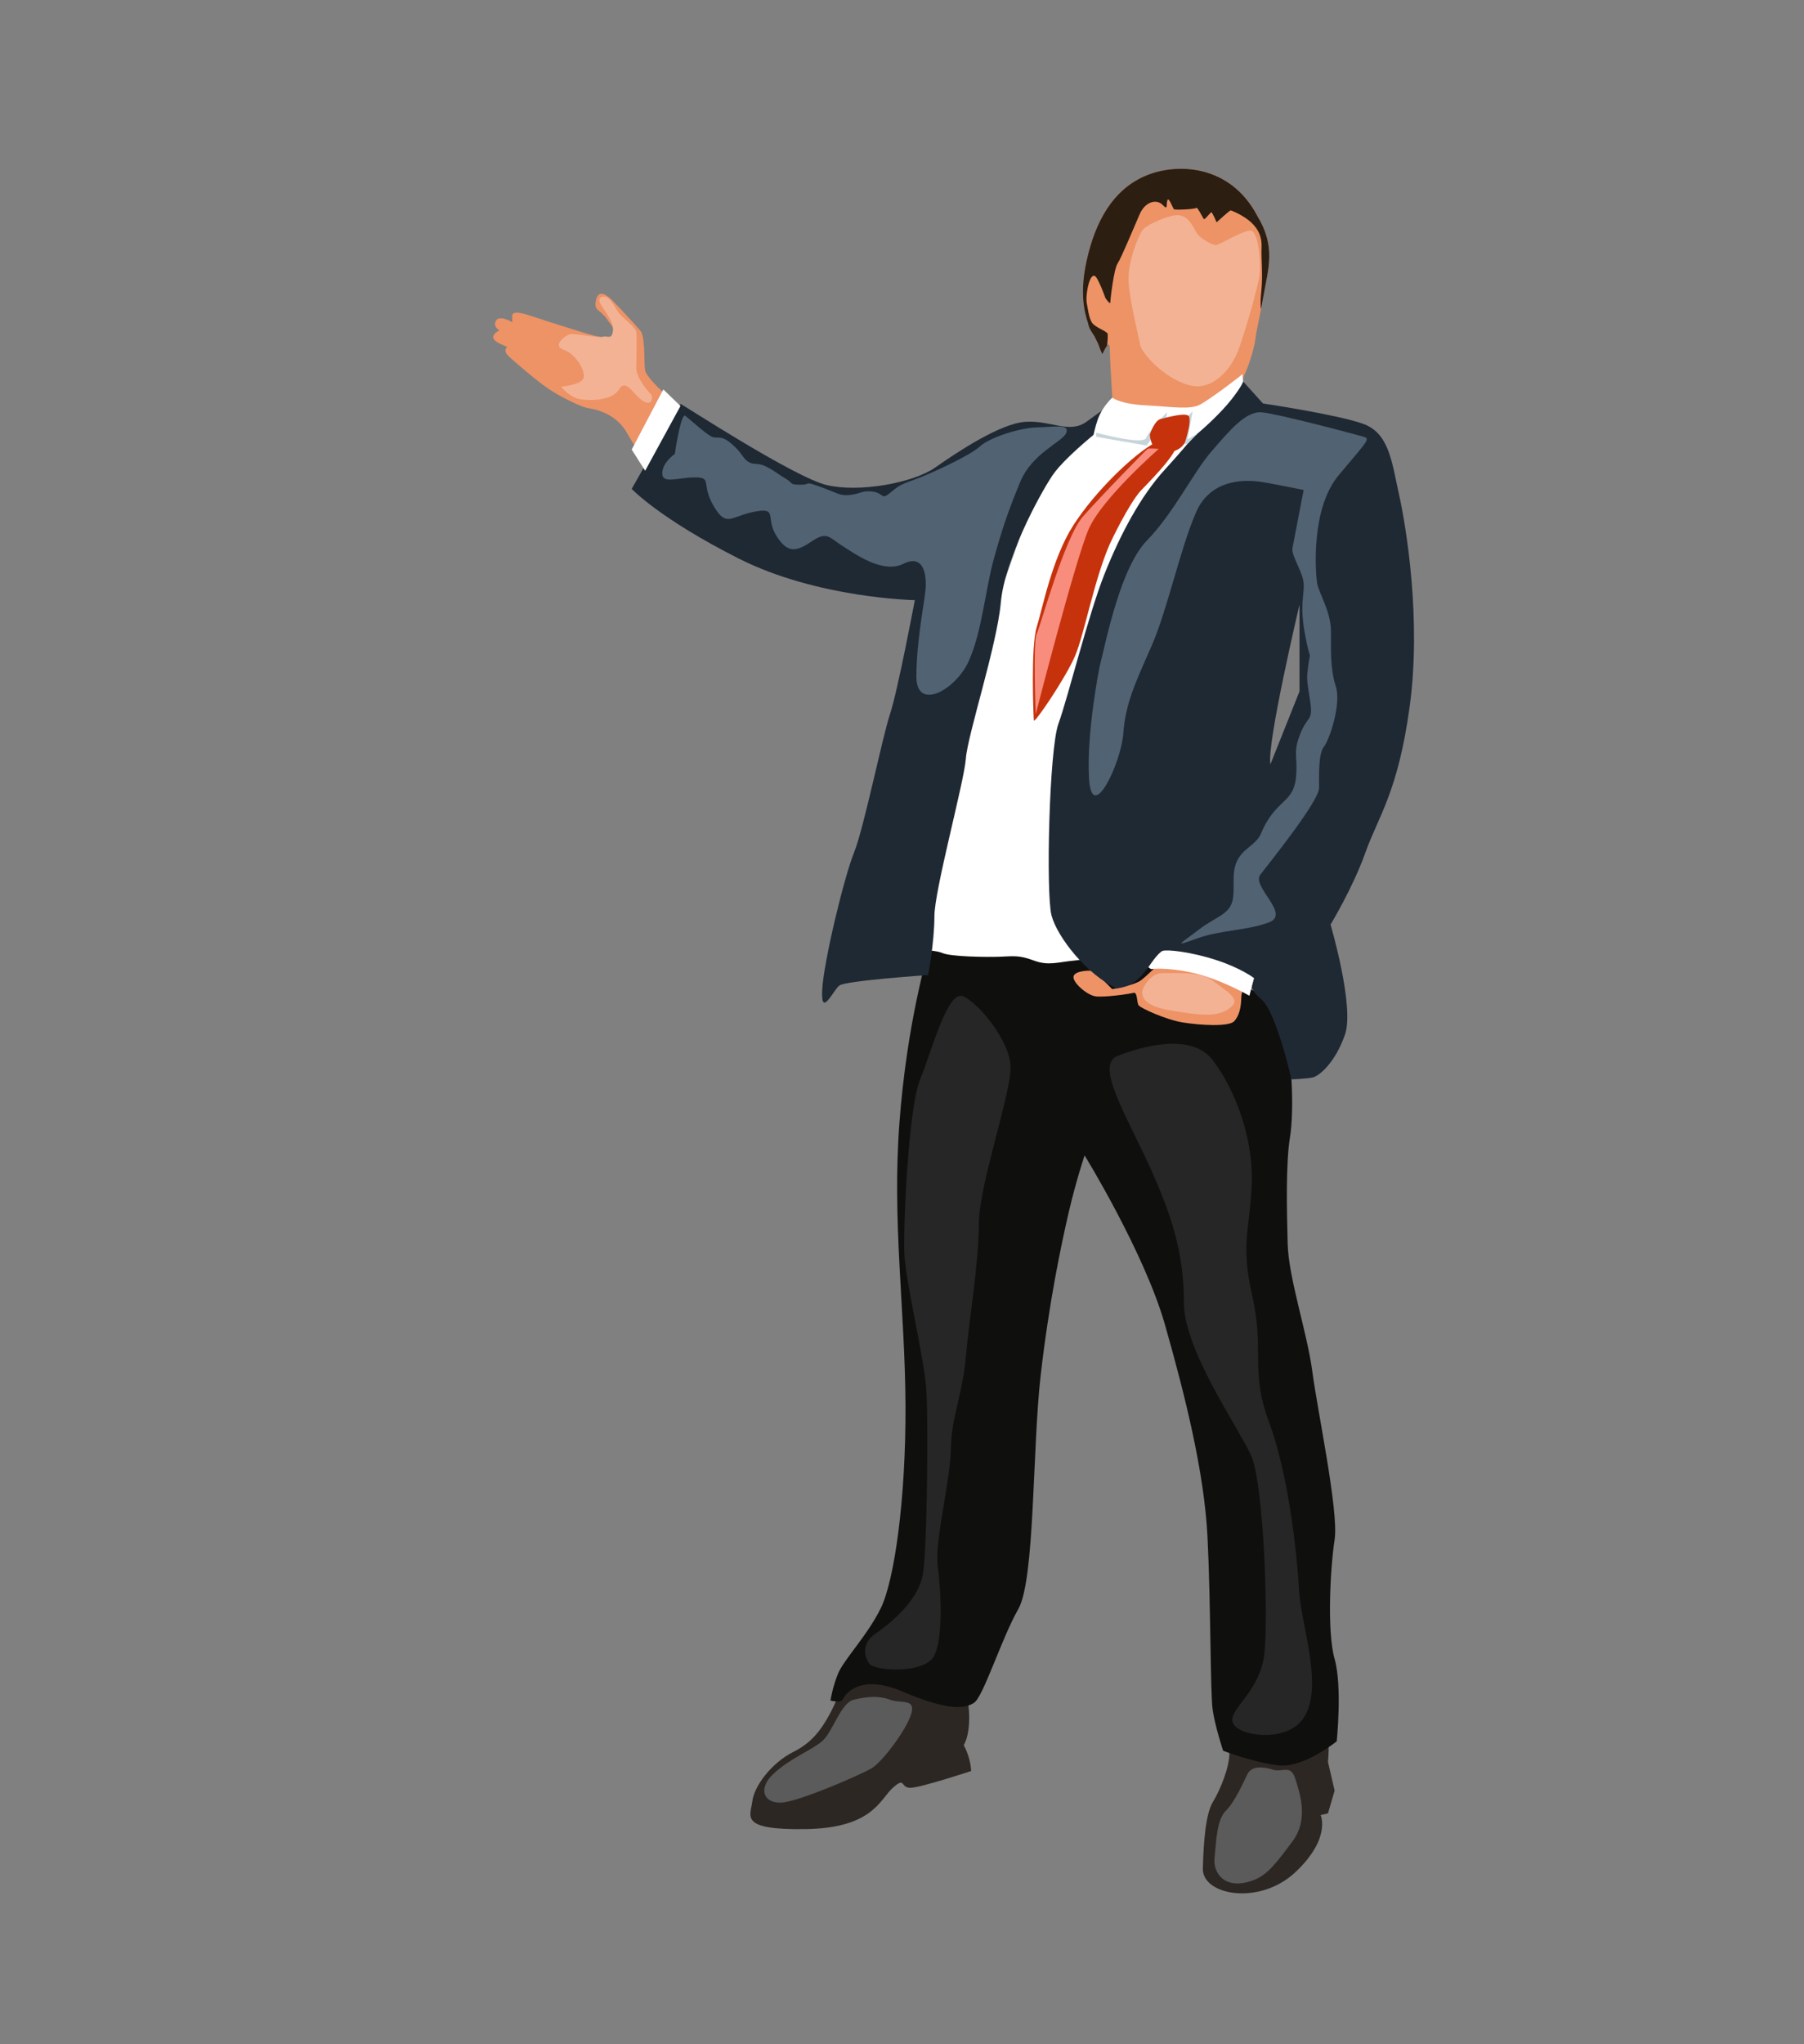<?xml version="1.0" encoding="utf-8"?>
<!-- Generator: Adobe Illustrator 17.0.0, SVG Export Plug-In . SVG Version: 6.00 Build 0)  -->
<!DOCTYPE svg PUBLIC "-//W3C//DTD SVG 1.1//EN" "http://www.w3.org/Graphics/SVG/1.1/DTD/svg11.dtd">
<svg version="1.1" id="Layer_1" xmlns="http://www.w3.org/2000/svg" xmlns:xlink="http://www.w3.org/1999/xlink" x="0px" y="0px"
	 width="355px" height="402px" viewBox="0 0 355 402" enable-background="new 0 0 355 402" xml:space="preserve">
<rect x="0" y="0" width="355" height="402" fill="#808080" stroke="none"/>
<g>
	<path fill="#ED9366" d="M134.444,80.681c0,0-7.291-6.007-7.521-7.933c-0.229-1.926,0.091-6.466-0.917-7.704
		c-1.009-1.238-4.677-5.136-5.594-6.053c-0.918-0.917-2.614-2.201-3.119,0c-0.504,2.201,0.643,1.697,2.063,3.669
		c1.422,1.972,2.98,3.577,0.779,3.76c-2.201,0.183-6.374-1.376-8.254-1.926c-1.88-0.55-7.016-2.247-7.749-2.476
		c-0.734-0.229-3.382-1.112-3.348,0.126c0.034,1.238,0.034,1.238,0.034,1.238s-2.476-1.513-3.198-0.344
		c-0.722,1.169,0.653,1.926,0.653,1.926s-1.548,0.757-1.169,1.616c0.378,0.86,2.717,1.617,2.717,1.617s-0.894,0.688,0.138,1.72
		c1.032,1.032,5.812,5.124,8.151,6.672c2.339,1.548,6.259,3.439,7.429,3.646c1.169,0.206,5.606,0.791,7.945,5.09
		c2.339,4.299,6.156,7.772,6.156,7.772s6.81-8.736,6.81-8.839S134.444,80.681,134.444,80.681z"/>
	<path fill="#2D2724" d="M261.326,340.269c0.344,2.751,0,6.259,0,6.259l1.307,5.64l-1.307,4.471l-1.445,0.344
		c0,0,2.132,4.54-4.952,11.212c-7.085,6.672-18.365,4.54-18.228-0.688c0.137-5.228,0.55-10.799,1.995-13.138
		c1.444-2.339,3.233-6.81,3.233-9.561s1.582-8.46,3.37-8.598C247.088,336.074,261.326,340.269,261.326,340.269z"/>
	<path fill="#2D2724" d="M189.654,331.465c1.1,2.614,1.72,8.736,0,11.762c1.445,2.682,1.445,5.09,1.445,5.09
		s-9.974,3.302-11.968,3.302c-1.995,0-0.894-2.27-3.439,0c-2.545,2.27-3.921,7.91-17.127,8.117
		c-13.206,0.206-10.868-2.496-10.524-5.444c0.344-2.948,3.714-7.556,8.116-9.758c4.402-2.201,6.672-5.64,9.698-13.069
		C168.881,324.037,189.654,331.465,189.654,331.465z"/>
	<path fill="#0F0F0E" d="M240.691,344.328c0,0,6.259,2.407,11.074,2.889c4.815,0.481,11.28-4.746,11.28-4.746
		s1.124-10.776-0.413-16.187c-1.536-5.411-0.848-17.975,0-23.478c0.848-5.503-3.369-25.313-4.379-33.017
		c-1.009-7.704-4.678-18.342-4.861-25.22c-0.184-6.878-0.367-15.866,0.459-20.91c0.825-5.044,0.556-17.058-1.786-23.845
		c-2.341-6.787-22.793-11.097-34.258-11.097c-11.463,0-33.015-8.804-34.208-4.861c-1.192,3.943-5.135,17.516-6.603,36.959
		c-1.467,19.443,1.102,36.869,1.193,55.486c0.091,18.617-2.202,34.574-4.861,39.986c-2.66,5.411-7.337,10.18-8.438,12.931
		c-1.101,2.751-1.467,5.228-1.467,5.228s2.018,0.55,2.385-0.183c0.366-0.733,3.026-5.319,11.831-1.559
		c8.804,3.76,12.197,3.393,14.032,2.201c1.834-1.193,5.41-12.656,8.712-18.434s2.751-31.548,4.402-45.947
		c1.651-14.399,4.036-25.679,5.503-32.007c1.467-6.328,3.144-11.28,3.144-11.28s11.806,19.168,15.84,33.383
		c4.036,14.215,7.704,28.98,8.345,41.636c0.643,12.656,0.551,30.672,1.009,33.953C239.086,339.49,240.691,344.328,240.691,344.328z"
		/>
	<path fill="#ED9366" d="M233.171,184.589c0,0-7.107,7.062-8.574,8.163c-1.468,1.101-5.733,1.788-5.733,1.788
		s-3.255-3.302-3.714-3.531c-0.458-0.229-3.713-0.137-3.897,1.055c-0.184,1.192,2.659,3.668,4.356,3.898
		c1.697,0.229,6.557-0.458,7.429-0.688c0.872-0.229,0.596,1.926,1.054,2.476c0.459,0.55,5.274,2.797,8.713,3.347
		c3.439,0.55,8.987,0.872,10.042-0.229c1.054-1.1,1.376-2.843,1.422-4.632c0.045-1.788,1.329-3.852,2.017-4.815
		C246.974,190.459,233.171,184.589,233.171,184.589z"/>
	<path fill="#FFFFFF" d="M177.09,187.066c1.651-0.366,6.695-0.366,8.345,0.367s8.622,0.825,11.281,0.733
		c2.66-0.091,3.76-0.366,6.696,0.734c2.934,1.1,4.655,0.324,8.162,0c3.507-0.324,14.582-3.408,15.316-6.06
		c0.734-2.653,15.041-98.124,15.041-98.124s-0.321-2.843,0-3.026c0.32-0.183,1.329-3.485,1.329-3.485s-6.924,2.706-13.848,4.494
		c-6.924,1.788-11.005-1.422-11.005-1.422s-12.335,10.042-12.565,10.088c-0.229,0.046-31.183,88.089-31.183,88.089L177.09,187.066z"
		/>
	<path fill="#1F2934" d="M275.314,97.282c-1.426-6.377-1.926-12.106-7.109-13.944c-5.184-1.832-19.672-3.989-19.672-3.989
		l-4.094-4.534c0,0-18.742,2.564-22.253,3.456c-3.505,0.897-5.018,2.273-8.392,4.677c-3.367,2.41-6.878-0.275-11.896,0
		c-5.025,0.275-13.554,5.987-17.884,9.013c-4.337,3.026-14.929,4.952-21.323,3.439c-6.4-1.513-28.548-15.958-28.752-15.958
		c-0.21,0-9.63,16.712-9.63,16.712s5.503,5.849,21.048,13.691c15.545,7.841,34.667,8.188,34.667,8.188s-3.374,17.884-4.887,22.418
		c-1.513,4.545-5.156,22.495-7.082,27.238c-1.926,4.749-5.987,21.46-6.262,27.035c-0.275,5.574,2.135,0.071,3.374-0.897
		c1.238-0.958,17.471-2.058,17.471-2.058s1.238-6.4,1.238-11.556c0-5.161,5.843-26.347,6.19-31.024
		c0.341-4.677,6.119-22.22,6.878-30.677c0.753-8.458,7.494-21.048,10.18-25.037c2.679-3.989,12.029-11.264,13.96-12.453
		c1.937-1.183,19.882-3.093,18.984-1.717c-0.891,1.376-6.053,7.841-10.796,12.997c-4.749,5.161-8.804,12.728-11.968,20.707
		c-3.164,7.979-7.153,24.212-9.014,29.302c-1.854,5.09-2.476,33.429-1.376,37.693c1.101,4.265,6.95,11.693,12.827,14.373
		c5.321-0.55,5.822-5.156,9.035-6.735c3.213-1.585,17.532,4.606,17.532,4.606s-1.046,1.926,1.876,4.265
		c2.928,2.339,5.954,15.771,5.954,15.771s2.74-0.088,4.116-0.363c1.376-0.275,4.49-2.933,6.416-8.436
		c1.926-5.503-2.839-21.647-2.839-21.647s4.402-7.242,6.878-14.214c2.476-6.972,6.416-11.831,8.711-28.796
		C279.716,121.857,276.734,103.654,275.314,97.282z M255.719,135.983l-5.709,14.307c-0.825-3.714,5.709-31.365,5.709-31.365V135.983
		z"/>
	<path fill="#ED9366" d="M248.626,58.213c-0.176,0.996-0.336,1.849-0.473,2.592c-0.632,3.302-0.935,4.402-1.089,5.75
		c-0.182,1.651-1.189,5.002-2.014,6.79c-0.825,1.788-0.737,2.476-2.526,4.49c-1.788,2.019-3.071,3.489-8.254,5.459
		c-5.178,1.97-13.157,2.476-14.995,0.732c0,0-0.87-12.425-0.87-15.221c0-1.128-0.236-1.177-0.528-0.847
		c-0.424,0.484-0.958,1.805-0.985,1.673c-0.044-0.231-0.413-0.825-0.594-1.469c-0.187-0.644-0.737-1.557-0.825-1.832
		c-0.093-0.275-1.15-1.563-1.287-2.432c-0.138-0.87-2.108-4.771-0.363-12.612c1.739-7.841,5.178-13.845,11.324-16.596
		c6.146-2.751,16.877-2.526,22.286,7.792C251.102,48.534,249.589,52.799,248.626,58.213z"/>
	<path fill="#2D1E12" d="M248.626,58.213c-0.176,0.996-0.336,1.849-0.473,2.592c-0.165-0.996-0.094-2.135,0.061-3.648
		c0.319-3.208-0.05-6.328,0.044-8.392c0.093-2.064-0.506-3.533-1.97-4.952c-1.469-1.42-3.945-2.432-4.127-2.432
		c-0.187,0-2.751,2.339-2.751,2.339s-0.825-1.926-1.012-1.97c-0.182-0.044-1.326,1.557-1.513,1.331
		c-0.182-0.231-1.282-2.476-1.464-2.201c-0.187,0.275-4.176,0.457-4.402,0.275c-0.231-0.187-1.012-2.476-1.287-1.788
		c-0.275,0.688,0.187,2.152-0.914,0.963c-1.101-1.194-3.395-0.825-4.54,1.788c-1.15,2.614-3.626,8.617-4.358,9.718
		c-0.732,1.1-1.42,7.016-1.42,7.616c0,0.594-0.963-0.825-0.963-0.825s-0.825-2.251-1.194-2.938
		c-0.369-0.688-0.825-2.064-1.557-1.145c-0.737,0.919-1.15,4.083-0.919,5.134c0.231,1.056,0.369,2.751,1.007,3.764
		c0.644,1.007,3.076,1.695,3.12,2.289c0.022,0.27-0.017,1.167-0.115,2.228c-0.424,0.484-0.958,1.805-0.985,1.673
		c-0.044-0.231-0.413-0.825-0.594-1.469c-0.187-0.644-0.737-1.557-0.825-1.832c-0.093-0.275-1.15-1.563-1.287-2.432
		c-0.138-0.87-2.108-4.771-0.363-12.612c1.739-7.841,5.178-13.845,11.324-16.596c6.146-2.751,16.877-2.526,22.286,7.792
		C251.102,48.534,249.589,52.799,248.626,58.213z"/>
	<path fill="#F3B294" d="M235.208,75.954c3.444,0.293,7.001-2.898,8.611-7.444c1.609-4.547,3.701-12.112,4.024-14.285
		c0.322-2.173-0.081-8.972-1.851-8.872c-1.771,0.1-6.117,2.916-6.761,2.836c-0.644-0.08-3.138-1.087-4.024-2.837
		c-0.886-1.75-1.851-3.038-3.542-3.038c-1.69,0-6.197,1.893-6.921,3.039c-0.724,1.146-2.897,6.216-2.656,10.079
		c0.242,3.863,1.852,10.141,2.254,12.313C224.745,69.918,230.46,75.551,235.208,75.954z"/>
	<path fill="#5B5B5B" d="M171.528,347.767c-2.363,1.385-13.963,6.397-17.54,6.741c-3.577,0.344-5.021-2.614-1.788-5.64
		c3.233-3.026,7.429-4.608,9.561-6.397s3.646-7.566,6.259-8.185c2.614-0.619,4.884-0.825,7.085,0
		c2.201,0.825,5.159-0.344,4.196,2.82C178.338,340.269,173.602,346.551,171.528,347.767z"/>
	<path fill="#5B5B5B" d="M246.502,369.846c-5.525,1.973-7.841-1.513-7.497-4.471c0.344-2.958,0.344-7.36,2.201-9.217
		c1.857-1.857,3.439-5.572,4.265-7.222c0.825-1.651,3.026-1.513,4.952-0.894c1.926,0.619,3.577-1.101,4.471,1.788
		c0.894,2.889,2.683,7.979-0.55,12.312C251.11,366.476,249.391,368.815,246.502,369.846z"/>
	<path fill="#262626" d="M171.345,327.476c-0.468-0.29-2.751-3.668,1.009-6.236c3.76-2.568,8.437-6.878,9.263-11.648
		c0.825-4.769,1.101-30.356,0.642-36.593c-0.458-6.236-4.128-21.185-4.311-26.688c-0.183-5.503,0.825-28.53,3.118-34.029
		c2.293-5.499,5.411-17.788,8.529-16.32c3.118,1.467,8.988,8.621,9.263,13.665c0.275,5.044-6.236,23.386-6.236,31.09
		c0,7.704-1.926,18.893-2.568,26.23c-0.642,7.337-2.843,11.738-2.935,17.975c-0.091,6.237-3.241,18.342-2.584,23.111
		c0.658,4.769,1.117,14.583-0.809,17.792C181.8,329.035,173.271,328.669,171.345,327.476z"/>
	<path fill="#262626" d="M250.423,341.141c-4.059,0.45-8.735-1.009-7.818-3.577c0.917-2.568,5.227-5.686,6.144-11.831
		c0.917-6.145,0-33.933-2.568-39.527c-2.568-5.595-13.206-20.726-13.206-29.99c0-9.263-2.109-16.599-6.695-26.688
		c-4.586-10.089-10.822-20.085-6.42-21.827s14.582-4.861,18.892,0.917c4.311,5.778,7.964,15.224,7.559,24.487
		c-0.405,9.263-2.239,11.372,0.146,21.919c2.384,10.547-0.458,14.673,3.21,24.487c3.668,9.814,5.503,24.762,5.961,33.291
		C256.085,321.331,263.652,339.674,250.423,341.141z"/>
	<path fill="#516272" d="M132.803,89.279c0.413-2.958,1.376-8.048,2.064-7.497c0.688,0.55,3.921,3.439,5.09,4.058
		c1.169,0.619,1.72-0.482,3.921,1.376c2.201,1.857,2.27,2.958,3.439,3.646c1.169,0.688,1.72,0,3.577,0.963
		c1.857,0.963,1.995,1.307,3.646,2.27s0.699,1.242,2.997,1.24c2.299-0.002,0.373-0.827,3.881,0.411s3.852,1.857,5.984,1.582
		s2.407-0.963,4.471-0.619c2.064,0.344,1.513,1.651,3.233,0.275c1.72-1.376,1.651-1.513,4.746-2.614
		c3.095-1.1,11.005-4.746,12.931-6.534c1.926-1.788,7.91-3.714,11.349-3.783c3.439-0.069,6.328-0.739,5.709,1.04
		c-0.619,1.78-6.672,3.912-9.079,9.69c-2.407,5.778-3.646,9.561-5.228,15.27c-1.582,5.709-2.339,14.445-4.952,20.085
		c-2.614,5.64-10.249,9.767-10.249,2.958c0-6.81,1.513-14.238,1.788-16.989c0.275-2.751-0.206-7.291-4.333-5.227
		c-4.127,2.063-9.698-2.064-12.106-3.577c-2.407-1.513-2.889-2.889-5.846-0.894c-2.958,1.995-4.746,2.614-7.016-0.963
		c-2.27-3.577,0.344-5.709-4.333-4.815s-5.503,3.233-8.048-1.1c-2.545-4.333-0.206-5.64-3.646-5.64
		c-3.439,0-6.466,1.376-6.466-0.791S132.803,89.279,132.803,89.279z"/>
	<path fill="#516272" d="M216.375,131.168c1.376-5.503,4.127-19.535,9.354-24.9c5.228-5.365,9.112-13.39,12.656-17.471
		c3.544-4.081,6.741-7.979,9.905-7.704c3.164,0.275,18.709,4.402,20.085,4.815c1.376,0.413,0.55,0.963-4.952,7.566
		c-5.503,6.603-4.54,18.984-4.265,21.048c0.275,2.063,2.751,5.64,2.751,9.63c0,3.99-0.138,7.429,0.963,10.868
		c1.1,3.439-1.238,10.455-2.339,11.831s-0.963,5.503-0.963,8.117c0,2.614-9.767,14.72-11.556,17.058
		c-1.788,2.339,5.982,7.704,1.753,9.355c-4.229,1.651-9.457,1.467-14.272,3.21c-4.815,1.743-3.302,1.086,0.413-1.75
		c3.714-2.836,6.362-2.973,6.758-6.413c0.396-3.439-0.843-6.603,2.734-9.492c3.577-2.889,1.993-2.476,4.367-6.053
		c2.374-3.577,4.85-3.714,5.263-7.979c0.413-4.265-0.688-4.677,0.825-8.529c1.513-3.852,2.614-2.339,1.926-6.741
		c-0.688-4.402-0.688-4.127-0.275-7.153c0.413-3.026,0.413,0.275-0.688-5.64c-1.101-5.915-0.138-7.704-0.275-10.042
		c-0.138-2.339-2.476-5.503-2.201-7.016s2.201-11.418,2.201-11.418s-7.429-1.513-8.804-1.651s-9.217-1.238-12.381,6.053
		c-3.164,7.291-5.64,19.259-8.804,26.413s-5.09,11.281-5.503,17.058c-0.413,5.778-6.191,18.021-6.741,8.942
		C213.761,144.099,216.375,131.168,216.375,131.168z"/>
	<path fill="#FFFFFF" d="M226.509,190.597l-0.536-0.356c0,0,1.908-2.9,2.804-3.221c0.896-0.321,5.573,0.183,10.525,1.788
		c4.952,1.605,7.478,3.563,7.478,3.563l-0.921,3.47c0,0-5.502-3.211-10.913-4.457C229.536,190.138,226.509,190.597,226.509,190.597z
		"/>
	<polygon fill="#FFFFFF" points="133.904,79.855 130.533,76.588 124.31,88.419 126.956,92.58 	"/>
	<path fill="#FFFFFF" d="M214.678,88.155c0,0,0.688-4.301,1.651-6.415c0.963-2.114,2.557-3.535,2.557-3.535s1.433,1.244,6.591,1.516
		c5.158,0.272,8.644,0.915,10.661-0.14c2.017-1.055,8.345-5.87,8.345-6.007s0.147,1.455,0.147,1.455s-0.146,0.792-2.302,3.543
		c-2.155,2.751-5.983,6.218-7.486,7.351c-1.503,1.132-16.543,3.93-17.231,3.93C216.925,89.852,214.678,88.155,214.678,88.155z"/>
	<path fill="#C7D5DB" d="M229.654,81.079c0,0-3.512,3.522-4.097,5.035c-0.585,1.513-9.844-1.023-9.844-1.023v0.817l9.912,1.72
		l3.886-5.227L229.654,81.079z"/>
	<polygon fill="#C7D5DB" points="234.706,80.887 233.674,86.425 235.688,85.244 233.674,87.31 232.676,87.31 233.88,81.708 	"/>
	<path fill="#C6320C" d="M227.862,88.694c-1.227-0.532-1.651-2.958-1.582-3.233c0.069-0.275,0.948-2.776,2.104-3.049
		c1.156-0.273,5.35-1.492,5.634-0.424c0.284,1.068-0.24,3.026-0.722,4.677c-0.482,1.651-2.682,2.407-3.989,2.407
		C227.999,89.072,227.862,88.694,227.862,88.694z"/>
	<path fill="#C6320C" d="M227.518,86.94c-4.54,2.407-12.106,9.836-16.302,16.37c-4.196,6.534-6.053,16.302-7.222,20.085
		s-0.619,17.54-0.55,18.296c0.069,0.757,6.213-8.295,8.07-12.587c1.857-4.292,3.76-14.948,6.833-22.011
		c0.384-0.883,3.776-7.934,6.099-10.547c0.55-0.619,7.126-7.062,6.991-8.919C231.301,85.771,227.518,86.94,227.518,86.94z"/>
	<path fill="#F88C7D" d="M203.81,140.476c0,0-0.55-14.306,0.184-15.774s5.474-18.984,9.111-23.111
		c3.637-4.127,12.441-13.115,12.716-13.298c0.275-0.183,2.201,0,2.201,0s-11.157,9.722-13.787,15.775
		C211.606,110.12,203.81,140.476,203.81,140.476z"/>
	<path fill="#F3B294" d="M118.932,58.349c0.923,0.018,1.834,1.513,2.522,2.751c0.688,1.238,3.623,3.118,3.76,4.219
		s0.046,4.953,0,6.97c-0.046,2.017,2.385,4.814,2.843,5.181c0.458,0.367,0.458,2.569-1.468,1.422
		c-1.926-1.147-3.393-4.609-4.769-2.305c-1.376,2.305-6.053,2.259-7.841,1.892c-1.788-0.367-3.485-2.247-3.531-2.385
		s4.081-0.321,4.402-1.834c0.321-1.513-1.605-4.67-3.944-5.476c-2.339-0.806,0.321-2.823,1.238-3.053
		c0.917-0.229,5.64,0.78,6.466,0.505c0.825-0.275,1.697,0.596,1.972-0.917c0.275-1.513-0.78-2.889-1.009-3.394
		C119.344,61.422,116.502,58.303,118.932,58.349z"/>
	<path fill="#F3B294" d="M224.766,195.136c0-0.838,1.659-3.824,4.011-3.752c2.352,0.072,7.441-0.409,9.814,1.448
		c2.373,1.857,5.434,3.473,3.921,4.987c-1.513,1.513-3.714,2.132-8.426,1.479C229.375,198.644,224.766,198.06,224.766,195.136z"/>
</g>
</svg>
